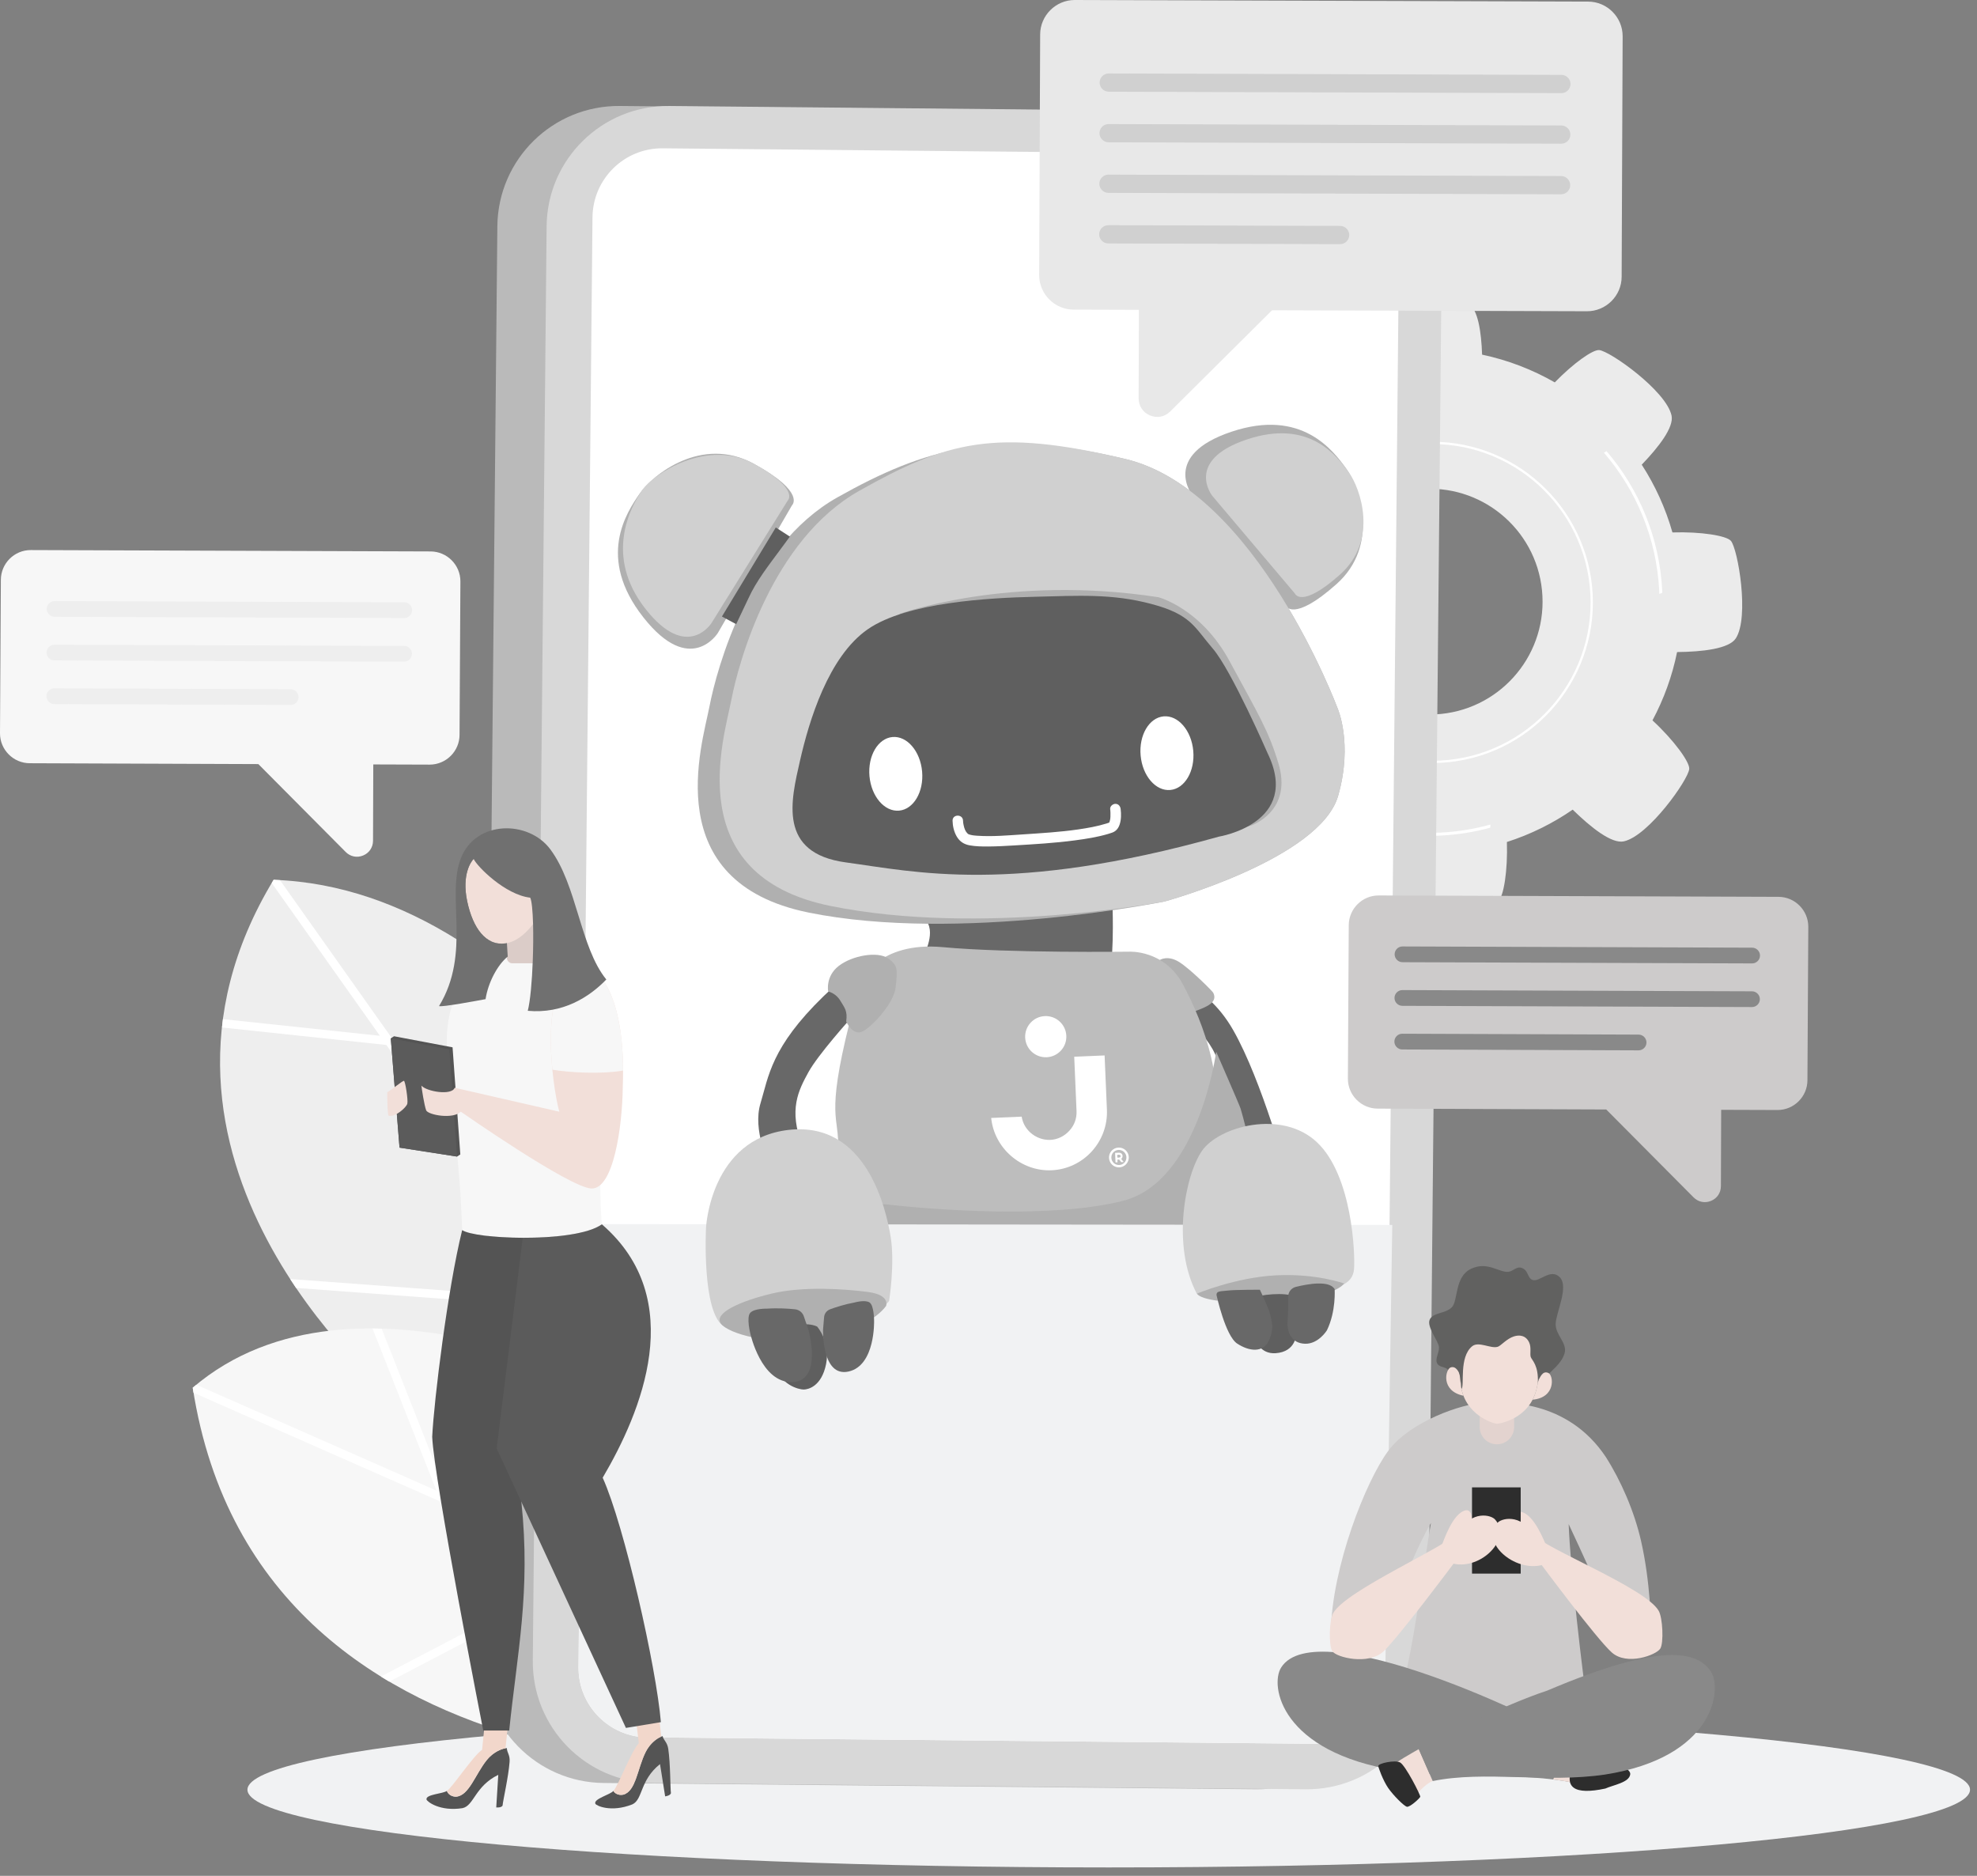 <svg width="117" height="111" viewBox="0 0 117 111" fill="none" xmlns="http://www.w3.org/2000/svg">
<rect x="0" y="0" width="117" height="111" fill="#808080" stroke="none"/>
<path d="M88.682 53.3C88.986 53.04 89.234 51.531 89.179 49.824C90.581 49.375 91.889 48.726 93.072 47.91C94.141 48.954 95.377 49.944 96.099 49.786C97.564 49.467 99.92 46.134 99.97 45.5C100.001 45.094 99.076 43.812 97.794 42.627C98.464 41.373 98.961 40.014 99.251 38.585C100.747 38.568 102.328 38.395 102.729 37.77C103.54 36.508 102.849 32.486 102.435 32.003C102.176 31.701 100.676 31.452 98.976 31.506C98.567 30.067 97.95 28.719 97.159 27.497C98.16 26.456 99.074 25.283 98.923 24.586C98.604 23.121 95.271 20.765 94.637 20.715C94.26 20.685 93.124 21.483 92.013 22.627C90.689 21.869 89.242 21.308 87.711 20.986C87.665 19.634 87.469 18.317 86.907 17.956C85.645 17.145 81.623 17.836 81.14 18.25C80.869 18.483 80.639 19.719 80.635 21.202C79.062 21.635 77.597 22.315 76.284 23.198C75.339 22.337 74.343 21.629 73.724 21.764C72.259 22.083 69.903 25.416 69.853 26.05C69.826 26.4 70.506 27.397 71.513 28.423C70.742 29.825 70.194 31.363 69.907 32.985C68.634 33.044 67.435 33.248 67.093 33.781C66.282 35.043 66.973 39.065 67.387 39.548C67.62 39.821 68.862 40.05 70.349 40.052C70.827 41.584 71.545 43.003 72.453 44.275C71.539 45.258 70.76 46.317 70.899 46.964C71.218 48.429 74.551 50.785 75.185 50.835C75.565 50.865 76.71 50.059 77.825 48.906C79.152 49.584 80.591 50.069 82.103 50.325C82.133 51.758 82.32 53.212 82.915 53.594C84.177 54.405 88.199 53.714 88.682 53.3ZM77.94 35.94C77.753 32.257 80.587 29.118 84.271 28.93C87.955 28.742 91.094 31.578 91.281 35.261C91.47 38.945 88.635 42.084 84.95 42.272C81.267 42.459 78.128 39.623 77.94 35.94Z" fill="#EBEBEB"/>
<path d="M75.269 36.128C75.002 30.895 79.045 26.419 84.279 26.153C89.513 25.886 93.988 29.928 94.255 35.162C94.522 40.396 90.48 44.871 85.246 45.138C80.01 45.406 75.535 41.364 75.269 36.128ZM94.12 35.17C93.858 30.011 89.446 26.026 84.286 26.289C79.126 26.552 75.141 30.963 75.404 36.123C75.668 41.284 80.078 45.268 85.239 45.005C90.398 44.741 94.383 40.33 94.12 35.17Z" fill="white"/>
<path d="M88.193 48.979C88.197 48.916 88.202 48.853 88.208 48.791C87.269 49.05 86.288 49.216 85.277 49.266C77.773 49.649 71.356 43.854 70.975 36.349C70.724 31.435 73.124 26.988 76.915 24.396C76.915 24.395 76.915 24.395 76.914 24.394C76.897 24.334 76.883 24.272 76.871 24.211C72.997 26.831 70.543 31.355 70.797 36.357C71.183 43.959 77.683 49.829 85.285 49.443C86.29 49.391 87.261 49.231 88.193 48.979Z" fill="white"/>
<path d="M94.92 26.786C96.822 28.998 98.035 31.83 98.195 34.963C98.198 35.024 98.198 35.085 98.2 35.146C98.258 35.121 98.317 35.099 98.374 35.078C98.372 35.036 98.373 34.996 98.371 34.953C98.211 31.794 96.992 28.935 95.077 26.698C95.026 26.729 94.974 26.758 94.92 26.786Z" fill="white"/>
<path d="M65.616 110.503C93.766 110.503 116.587 108.443 116.587 105.903C116.587 103.363 93.766 101.304 65.616 101.304C37.465 101.304 14.644 103.363 14.644 105.903C14.644 108.443 37.465 110.503 65.616 110.503Z" fill="#F1F2F3"/>
<path d="M42.221 72.916C42.221 72.916 32.134 52.614 16.191 52.062C6.253 68.471 22.866 82.338 22.866 82.338L41.797 88.222L42.221 72.916Z" fill="#EEEEEE"/>
<path d="M32.2 59.604L28.521 68.959L16.57 52.082C16.443 52.075 16.32 52.065 16.194 52.06C16.155 52.124 16.12 52.188 16.082 52.254L22.481 61.291L13.193 60.305C13.182 60.393 13.171 60.482 13.162 60.567L13.138 60.8L22.865 61.833L33.529 76.894L17.174 75.684C17.289 75.861 17.407 76.04 17.521 76.211L33.901 77.424L41.475 88.12L41.794 88.218L41.808 87.726L28.86 69.442L32.586 59.972C32.46 59.853 32.33 59.728 32.2 59.604Z" fill="white"/>
<path d="M37.732 82.791C37.732 82.791 21.058 73.849 11.406 82.116C15.376 107.759 48.275 104.521 48.275 104.521L37.732 82.791Z" fill="#F7F7F7"/>
<path d="M11.404 82.118C11.419 82.216 11.436 82.313 11.451 82.411L34.901 92.746L22.538 99.206C22.704 99.309 22.872 99.411 23.038 99.508L35.486 93.004L44.644 97.041L44.306 96.348L26.475 88.489L22.587 78.623C22.407 78.619 22.226 78.615 22.047 78.614L25.827 88.202L11.619 81.941C11.547 81.999 11.474 82.056 11.404 82.118Z" fill="white"/>
<path d="M74.353 105.878L35.73 105.506C31.763 105.468 28.579 102.221 28.617 98.255L29.434 13.384C29.473 9.417 32.719 6.233 36.685 6.271L75.308 6.643C79.275 6.682 82.459 9.928 82.421 13.894L81.603 98.766C81.565 102.732 78.318 105.917 74.353 105.878Z" fill="#BABABA"/>
<path d="M77.266 105.879L38.644 105.507C34.677 105.469 31.493 102.223 31.531 98.257L32.349 13.385C32.387 9.418 35.633 6.234 39.599 6.272L78.222 6.644C82.189 6.683 85.373 9.929 85.335 13.895L84.517 98.767C84.479 102.733 81.232 105.918 77.266 105.879Z" fill="#D8D8D8"/>
<path d="M35.064 12.858C35.086 10.581 36.949 8.753 39.225 8.776L78.724 9.156C81 9.178 82.828 11.041 82.805 13.318L81.978 99.104C81.957 101.38 80.094 103.208 77.817 103.186L38.319 102.805C36.043 102.784 34.215 100.921 34.237 98.644L35.064 12.858Z" fill="white"/>
<path d="M65.842 79.227C65.842 79.227 66.907 80.47 66.907 81.359C66.907 82.246 67.085 82.957 66.641 83.046C66.196 83.135 62.467 83.135 61.845 82.779C61.223 82.424 60.957 81.536 61.223 80.647C61.49 79.76 61.91 79.284 61.91 79.284L65.842 79.227Z" fill="#D0D0D0"/>
<path d="M67.174 81.802C67.174 81.802 64.953 82.601 63.445 82.157C61.936 81.714 61.437 80.8 61.33 80.324C61.224 79.848 60.425 80.825 60.425 80.825C60.425 80.825 60.336 82.246 60.425 82.335C60.514 82.424 61.402 83.845 61.58 83.845C61.757 83.845 64.243 84.2 64.332 84.111C64.421 84.022 66.02 83.489 66.109 83.489C66.197 83.489 67.441 83.934 67.441 83.934C67.441 83.934 68.151 83.489 68.063 83.311C67.974 83.134 67.264 81.98 67.264 81.98L67.174 81.802Z" fill="#B0B0B0"/>
<path d="M58.47 79.524C58.47 79.524 59.535 80.767 59.535 81.656C59.535 82.544 59.713 83.255 59.269 83.344C58.825 83.432 55.095 83.432 54.473 83.077C53.851 82.721 53.586 81.834 53.851 80.945C54.118 80.058 54.538 79.581 54.538 79.581L58.47 79.524Z" fill="#D0D0D0"/>
<path d="M59.803 82.1C59.803 82.1 57.583 82.899 56.074 82.456C54.565 82.013 54.066 81.099 53.96 80.623C53.853 80.146 53.054 81.124 53.054 81.124C53.054 81.124 52.966 82.545 53.054 82.634C53.143 82.722 54.031 84.143 54.209 84.143C54.386 84.143 56.873 84.499 56.962 84.41C57.05 84.321 58.649 83.788 58.738 83.788C58.827 83.788 60.07 84.232 60.07 84.232C60.07 84.232 60.781 83.788 60.692 83.61C60.603 83.432 59.893 82.278 59.893 82.278L59.803 82.1Z" fill="#B0B0B0"/>
<path d="M66.73 73.899L65.842 79.227C65.842 79.227 65.931 79.493 65.309 79.493C64.687 79.493 62.378 79.582 62.2 79.582C62.023 79.582 61.756 79.227 61.667 78.871C61.578 78.516 61.223 73.987 61.223 73.987C61.223 73.987 63.177 71.501 66.73 73.899Z" fill="#686868"/>
<path d="M59.448 73.545L58.531 79.454C58.531 79.454 58.623 79.75 57.981 79.75C57.34 79.75 54.956 79.848 54.773 79.848C54.59 79.848 54.314 79.454 54.223 79.06C54.131 78.667 53.764 73.644 53.764 73.644C53.764 73.644 55.78 70.887 59.448 73.545Z" fill="#686868"/>
<path d="M50.344 60.264C50.344 60.264 48.413 62.402 47.84 63.451C47.268 64.5 46.641 65.661 47.49 67.809C47.49 67.809 46.007 68.142 45.513 68.881C45.513 68.881 44.525 66.875 45.005 65.294C45.484 63.713 45.625 61.97 48.748 58.941C51.873 55.914 50.344 60.264 50.344 60.264Z" fill="#686868"/>
<path d="M74.109 69.171C74.109 69.171 72.671 63.693 71.752 62.067C70.832 60.443 68.473 58.684 66.672 58.978C64.871 59.273 68.637 57.67 68.637 57.67C68.637 57.67 71.26 57.938 72.978 60.95C74.697 63.962 76.215 69.599 76.215 69.599C76.215 69.599 74.589 70.123 74.109 69.171Z" fill="#686868"/>
<path d="M68.639 56.803C68.639 56.803 69.118 56.496 69.802 56.937C70.486 57.376 71.758 58.657 71.802 58.747C72.1 59.342 71.326 59.605 70.741 59.832C70.052 60.101 68.284 57.514 68.639 56.803Z" fill="#B0B0B0"/>
<path d="M65.843 53.711C65.843 53.711 65.973 57.3 65.5 58.319C65.027 59.338 54.733 57.905 54.608 56.64C54.608 56.64 55.385 55.298 54.847 54.523C54.31 53.746 64.552 51.688 65.843 53.711Z" fill="#686868"/>
<path d="M76.088 35.834C76.088 35.834 76.508 36.864 79.092 34.565C81.677 32.266 80.457 28.821 79.684 27.75C78.912 26.68 77.054 24.146 72.873 25.549C68.692 26.952 70.57 29.311 70.57 29.311L76.088 35.834Z" fill="#B0B0B0"/>
<path d="M76.637 35.126C76.637 35.126 77.009 36.04 79.301 34.001C81.593 31.962 80.512 28.907 79.827 27.958C79.142 27.008 77.494 24.762 73.786 26.006C70.079 27.251 71.744 29.341 71.744 29.341L76.637 35.126Z" fill="#D0D0D0"/>
<path d="M46.87 29.902C46.87 29.902 47.718 29.144 44.617 27.445C41.516 25.747 38.618 28.104 37.852 29.214C37.086 30.326 35.284 32.985 38.072 36.528C40.859 40.072 42.484 37.454 42.484 37.454L46.87 29.902Z" fill="#B0B0B0"/>
<path d="M79.155 41.901C79.155 41.901 74.357 29.024 66.613 27.164C58.869 25.304 54.709 26.532 49.553 29.434C44.399 32.336 42.422 39.531 41.986 41.806C41.55 44.08 38.935 52.184 47.845 53.998C56.756 55.811 68.921 53.345 68.921 53.345C68.921 53.345 78.126 50.825 79.192 47.089C80.082 43.972 79.155 41.901 79.155 41.901Z" fill="#B0B0B0"/>
<path d="M79.155 41.901C79.155 41.901 74.357 29.024 66.613 27.164C58.869 25.304 56.004 26.142 50.849 29.044C45.695 31.945 43.718 39.141 43.282 41.415C42.846 43.689 40.231 51.794 49.141 53.607C58.052 55.421 68.922 53.344 68.922 53.344C68.922 53.344 78.127 50.824 79.193 47.088C80.082 43.972 79.155 41.901 79.155 41.901Z" fill="#D0D0D0"/>
<path d="M53.248 36.32C53.248 36.32 59.675 33.976 68.547 35.338C68.547 35.338 71.067 35.981 72.766 39.122C74.466 42.263 75.073 43.226 75.657 45.169C76.241 47.112 75.334 48.246 74.187 48.794C73.04 49.342 55.508 52.631 53.673 48.311C51.839 43.993 53.248 36.32 53.248 36.32Z" fill="#B0B0B0"/>
<path d="M46.615 29.624C46.615 29.624 47.367 28.952 44.616 27.445C41.866 25.939 38.681 28.021 38.002 29.007C37.323 29.992 35.731 32.891 38.202 36.033C40.674 39.176 42.116 36.854 42.116 36.854L46.615 29.624Z" fill="#D0D0D0"/>
<path d="M75.012 44.56C75.012 44.56 72.884 39.673 71.778 38.385C70.673 37.099 70.488 36.362 68.145 35.74C65.803 35.117 63.822 35.25 61.223 35.314C58.624 35.377 53.681 35.622 51.354 37.236C49.026 38.849 47.881 42.652 47.346 45.005C46.812 47.358 46.011 50.484 50.06 51.032C54.109 51.58 59.853 52.945 72.129 49.508C72.128 49.507 77.042 48.723 75.012 44.56Z" fill="#5F5F5F"/>
<path d="M69.257 46.746C70.117 46.668 70.726 45.63 70.618 44.428C70.509 43.225 69.724 42.313 68.864 42.39C68.004 42.468 67.395 43.505 67.503 44.708C67.612 45.911 68.397 46.823 69.257 46.746Z" fill="white"/>
<path d="M53.209 47.968C54.069 47.891 54.679 46.853 54.571 45.65C54.462 44.447 53.677 43.535 52.817 43.612C51.957 43.69 51.348 44.728 51.456 45.931C51.565 47.133 52.349 48.045 53.209 47.968Z" fill="white"/>
<path d="M65.701 47.876C65.711 47.953 65.715 48.029 65.717 48.107C65.719 48.177 65.719 48.248 65.716 48.319C65.714 48.353 65.712 48.387 65.709 48.421C65.709 48.422 65.697 48.506 65.706 48.456C65.712 48.413 65.698 48.494 65.696 48.503C65.689 48.539 65.679 48.574 65.669 48.61C65.665 48.626 65.659 48.64 65.654 48.654C65.678 48.587 65.663 48.635 65.653 48.652C65.644 48.667 65.634 48.682 65.625 48.698C65.629 48.691 65.67 48.645 65.634 48.682C65.614 48.704 65.662 48.67 65.665 48.669C65.602 48.694 65.536 48.713 65.472 48.733C64.934 48.899 64.374 48.998 63.817 49.079C62.765 49.234 61.621 49.302 60.528 49.375C59.634 49.434 58.722 49.515 57.826 49.453C57.786 49.45 57.746 49.447 57.705 49.443C57.686 49.441 57.567 49.427 57.612 49.434C57.666 49.441 57.598 49.432 57.592 49.431C57.572 49.427 57.553 49.424 57.533 49.42C57.503 49.415 57.473 49.409 57.443 49.402C57.416 49.395 57.389 49.388 57.364 49.38C57.351 49.376 57.34 49.371 57.327 49.367C57.268 49.351 57.368 49.393 57.349 49.378C57.336 49.367 57.309 49.356 57.293 49.349C57.285 49.345 57.277 49.339 57.269 49.333C57.325 49.368 57.275 49.336 57.251 49.312C57.132 49.194 57.071 49.032 57.027 48.825C57.017 48.784 57.012 48.742 57.004 48.701C57.001 48.681 57.002 48.641 57.006 48.719C57.005 48.7 57.002 48.681 57 48.663C56.997 48.63 56.995 48.597 56.993 48.564C56.987 48.165 56.367 48.164 56.373 48.564C56.379 48.885 56.461 49.235 56.628 49.512C56.806 49.809 57.063 49.966 57.397 50.024C57.758 50.087 58.128 50.093 58.494 50.09C59 50.086 59.506 50.059 60.011 50.028C61.215 49.956 62.424 49.886 63.619 49.727C64.28 49.639 64.944 49.536 65.584 49.346C65.663 49.322 65.743 49.297 65.82 49.269C66.047 49.186 66.181 49.022 66.258 48.797C66.357 48.512 66.357 48.174 66.321 47.876C66.302 47.71 66.193 47.566 66.011 47.566C65.859 47.566 65.682 47.709 65.701 47.876Z" fill="white"/>
<path d="M46.745 31.753L45.912 31.212L42.724 36.482L43.566 36.934L44.295 35.4C44.754 34.388 45.495 33.447 46.154 32.553L46.745 31.753Z" fill="#5F5F5F"/>
<path d="M66.819 56.315C66.819 56.315 68.906 56.181 70.016 58.269C71.228 60.548 72.68 64.219 71.703 68.126C70.727 72.033 69.395 73.631 67.707 73.987C66.02 74.342 55.274 74.253 53.054 73.631C50.834 73.009 49.68 68.835 49.591 67.326C49.502 65.816 48.88 65.372 50.923 58.09C50.923 58.09 51.94 55.687 55.807 56.047C59.626 56.404 66.819 56.315 66.819 56.315Z" fill="#BDBDBD"/>
<path d="M50.078 60.445C50.078 60.445 50.434 61.244 50.966 61.067C51.499 60.889 52.92 59.38 53.009 58.403C53.098 57.426 53.187 57.16 52.565 56.715C51.943 56.271 50.433 56.538 49.634 57.16C48.835 57.782 49.012 58.67 49.012 58.67C49.012 58.67 49.456 58.758 49.723 59.203C49.99 59.645 50.167 59.823 50.078 60.445Z" fill="#B0B0B0"/>
<path d="M71.975 62.236C71.975 62.236 70.945 69.912 66.467 71.055C62.213 72.141 55.146 71.574 52.423 71.267C49.7 70.96 53.511 75.228 55.225 75.418C56.94 75.608 64.085 75.608 64.467 75.608C64.848 75.608 69.917 74.488 70.002 74.477C70.087 74.465 72.183 72.655 72.564 71.988C72.945 71.322 74.088 68.654 74.088 68.368C74.088 68.082 73.516 65.891 73.421 65.605C73.326 65.32 71.975 62.236 71.975 62.236Z" fill="#B0B0B0"/>
<path d="M58.659 66.153L60.463 66.076C60.521 66.437 60.695 66.758 60.968 67.01C61.293 67.308 61.725 67.469 62.155 67.451C62.581 67.432 62.982 67.241 63.284 66.91C63.582 66.587 63.729 66.182 63.71 65.74L63.573 62.53L65.371 62.454L65.508 65.663C65.589 67.559 64.119 69.168 62.231 69.249C60.425 69.326 58.839 67.943 58.659 66.153ZM61.836 60.126C61.164 60.154 60.641 60.724 60.67 61.395C60.699 62.067 61.268 62.59 61.94 62.561C62.612 62.532 63.135 61.963 63.106 61.291C63.077 60.62 62.507 60.098 61.836 60.126Z" fill="white"/>
<path d="M65.631 68.517C65.618 68.194 65.868 67.921 66.19 67.906C66.515 67.892 66.787 68.144 66.802 68.467C66.815 68.789 66.564 69.064 66.241 69.077C65.918 69.091 65.646 68.84 65.631 68.517ZM66.662 68.473C66.651 68.227 66.445 68.036 66.197 68.046C65.951 68.056 65.76 68.263 65.771 68.511C65.781 68.757 65.988 68.948 66.236 68.938C66.481 68.927 66.672 68.722 66.662 68.473Z" fill="white"/>
<path d="M66.503 68.761C66.499 68.761 66.497 68.762 66.495 68.762C66.452 68.764 66.407 68.766 66.364 68.768C66.358 68.768 66.355 68.767 66.35 68.762C66.313 68.716 66.277 68.669 66.24 68.623C66.236 68.618 66.231 68.615 66.225 68.616C66.196 68.618 66.166 68.62 66.138 68.621C66.131 68.621 66.129 68.623 66.129 68.629C66.131 68.676 66.133 68.724 66.135 68.77C66.135 68.776 66.134 68.778 66.128 68.778C66.093 68.779 66.058 68.781 66.023 68.782C66.018 68.782 66.016 68.781 66.016 68.776C66.008 68.592 66 68.409 65.992 68.225C65.992 68.221 65.993 68.219 65.997 68.219C66.07 68.216 66.145 68.211 66.218 68.21C66.263 68.209 66.308 68.22 66.347 68.243C66.386 68.267 66.412 68.301 66.425 68.346C66.435 68.381 66.437 68.417 66.431 68.453C66.423 68.501 66.399 68.541 66.36 68.57C66.355 68.574 66.353 68.576 66.358 68.581C66.404 68.639 66.45 68.696 66.495 68.754C66.499 68.757 66.501 68.758 66.503 68.761ZM66.121 68.417C66.122 68.443 66.123 68.468 66.124 68.493C66.124 68.5 66.126 68.501 66.132 68.501C66.159 68.5 66.187 68.499 66.214 68.498C66.235 68.497 66.255 68.493 66.275 68.485C66.297 68.476 66.311 68.459 66.316 68.437C66.319 68.422 66.319 68.408 66.316 68.393C66.314 68.377 66.307 68.363 66.293 68.352C66.275 68.336 66.253 68.331 66.231 68.331C66.195 68.331 66.159 68.333 66.124 68.334C66.119 68.334 66.118 68.337 66.118 68.342C66.118 68.366 66.119 68.392 66.121 68.417Z" fill="white"/>
<path d="M82.396 72.483L81.98 99.104C81.958 101.38 80.095 103.208 77.818 103.186L38.32 102.805C36.044 102.784 34.216 100.92 34.239 98.644L34.445 72.434L82.396 72.483Z" fill="#F1F2F3"/>
<path fillRule="evenodd" clipRule="evenodd" d="M92.834 90.186C92.934 92.863 93.633 98.893 93.995 101.342L94.962 102.166C94.962 102.166 92.014 102.151 91.327 102.044C90.64 101.934 82.662 101.025 82.662 101.025C83.635 98.077 84.2 92.853 84.683 90.121C84.068 91.142 82.747 93.996 82.057 96.646L78.757 96.594C78.826 92.695 80.835 87.642 82.15 85.863C83.466 84.082 86.56 83.064 87.8 83.004C89.04 82.943 92.75 82.789 95.033 86.215C95.93 87.621 96.716 89.425 97.115 91.168C97.692 93.687 97.674 96.028 97.76 96.449L95.216 96.279C94.98 94.634 93.581 91.817 92.834 90.186Z" fill="#CDCBCB"/>
<path fillRule="evenodd" clipRule="evenodd" d="M85.328 91.425C85.416 91.258 85.951 89.521 86.757 89.365C87.084 89.332 87.194 89.851 87.04 90.279C87.04 90.279 86.819 90.604 86.812 90.655C86.806 90.707 86.081 91.758 86.081 91.758L85.328 91.425Z" fill="#F2DFD9"/>
<path d="M89.606 84.446V83.647C89.606 83.084 89.151 82.628 88.588 82.628C88.026 82.628 87.57 83.084 87.57 83.647V84.446C87.57 85.008 88.026 85.464 88.588 85.464C89.151 85.464 89.606 85.008 89.606 84.446Z" fill="#E3D3CF"/>
<path fillRule="evenodd" clipRule="evenodd" d="M91.624 81.357C91.761 81.135 92.393 80.723 92.588 80.096C92.782 79.468 92.035 78.998 92.066 78.322C92.097 77.645 92.859 76.134 92.307 75.577C91.754 75.02 91.084 75.908 90.686 75.735C90.368 75.598 90.475 75.178 90.055 75.027C89.745 74.916 89.562 75.222 89.272 75.256C88.709 75.317 88.033 74.612 87.051 75.083C86.069 75.556 86.303 76.97 85.918 77.359C85.532 77.747 84.815 77.654 84.614 78.081C84.412 78.507 85.136 79.354 85.158 79.716C85.18 80.075 84.884 80.438 85.073 80.71C85.252 80.973 85.685 80.827 85.77 81.223C85.853 81.619 86.078 81.788 86.25 81.771C86.423 81.755 86.54 81.819 86.7 81.788C86.86 81.758 87.381 81.615 87.381 81.615L90.674 81.726L91.288 81.763L91.624 81.357Z" fill="#616160"/>
<path fillRule="evenodd" clipRule="evenodd" d="M86.608 82.591C85.241 82.305 85.538 81.016 85.856 80.913C86.173 80.81 86.356 81.211 86.403 81.394C86.423 81.805 86.458 82.2 86.608 82.591Z" fill="#F2DFD9"/>
<path fillRule="evenodd" clipRule="evenodd" d="M90.698 82.826C92.09 82.699 91.941 81.383 91.637 81.245C91.261 81.072 91.138 81.57 91.039 81.66C90.971 82.068 90.892 82.455 90.698 82.826Z" fill="#F2DFD9"/>
<path fillRule="evenodd" clipRule="evenodd" d="M88.565 84.248C88.412 84.238 86.645 83.752 86.444 81.899C86.242 80.046 86.666 78.404 86.854 78.17C87.042 77.933 88.92 78.073 88.92 78.073C88.92 78.073 90.802 78.151 90.963 78.406C91.124 78.662 91.356 80.342 90.943 82.159C90.528 83.976 88.719 84.257 88.565 84.248Z" fill="#F2DFD9"/>
<path fillRule="evenodd" clipRule="evenodd" d="M86.492 82.193C86.687 81.981 86.328 80.313 87.123 79.663C87.51 79.347 88.227 79.829 88.645 79.691C88.828 79.63 89.165 79.216 89.597 79.079C89.898 78.982 90.299 78.999 90.5 79.446C90.637 79.744 90.527 80.127 90.592 80.305C90.658 80.485 91.062 80.789 91.009 81.832C91.042 81.658 91.347 80.662 91.347 80.662L91.548 78.2L90.624 76.709L88.779 76.966C88.779 76.966 88.08 77.036 87.847 77.243C87.613 77.451 86.298 77.816 86.254 78.02C86.211 78.223 86.133 78.455 86.187 78.648C86.241 78.84 86.059 80.179 86.059 80.179C86.059 80.179 86.37 80.813 86.492 82.193Z" fill="#616160"/>
<path fillRule="evenodd" clipRule="evenodd" d="M93.171 105.501C89.929 104.833 86.322 105.315 82.644 104.767C75.807 103.68 75.133 99.75 75.822 98.668C77.903 95.404 91.196 101.613 94.044 103.512L93.171 105.501Z" fill="#898989"/>
<path fillRule="evenodd" clipRule="evenodd" d="M93.171 105.501C92.76 105.417 92.344 105.351 91.922 105.298L92.825 102.845C93.284 103.081 93.646 103.277 93.865 103.404C93.899 103.443 93.937 103.543 93.974 103.673L93.171 105.501Z" fill="#F2DFD9"/>
<path fillRule="evenodd" clipRule="evenodd" d="M84.789 105.392C84.519 105.459 83.987 105.951 83.756 106.312C83.524 106.674 82.295 105.11 82.295 105.11L82.286 104.596C82.504 104.307 83.632 103.696 83.961 103.502L84.789 105.392Z" fill="#F2DFD9"/>
<path fillRule="evenodd" clipRule="evenodd" d="M81.569 104.495C81.564 104.58 81.851 105.365 82.155 105.804C82.459 106.242 83.079 106.859 83.253 106.911C83.426 106.962 84.026 106.409 84.052 106.321C84.078 106.233 83.171 104.451 82.856 104.29C82.542 104.13 81.565 104.346 81.569 104.495Z" fill="#2D2D2D"/>
<path fillRule="evenodd" clipRule="evenodd" d="M95.004 105.835C95.472 105.623 96.422 105.482 96.478 104.991C96.528 104.556 94.917 103.824 93.114 104.437L93.117 104.439C92.499 105.786 93.167 106.227 95.004 105.835Z" fill="#2D2D2D"/>
<path fillRule="evenodd" clipRule="evenodd" d="M84.789 105.392C87.867 104.762 91.487 105.522 94.979 105.008C101.469 103.991 101.917 99.968 101.266 98.94C100.47 97.685 98.327 97.168 91.566 100.039C88.821 100.944 84.498 103.148 83.965 103.504L84.789 105.392Z" fill="#898989"/>
<path fillRule="evenodd" clipRule="evenodd" d="M91.479 91.388C91.387 91.222 90.799 89.594 89.99 89.456C89.661 89.429 89.488 89.695 89.652 90.118C89.652 90.118 89.849 90.388 89.856 90.439C89.864 90.491 90.561 91.576 90.561 91.576L91.479 91.388Z" fill="#F2DFD9"/>
<path d="M89.996 88.013H87.115V93.116H89.996V88.013Z" fill="#2D2D2D"/>
<path fillRule="evenodd" clipRule="evenodd" d="M78.849 97.71C79.088 98.078 80.985 98.548 81.873 97.722C82.76 96.897 86.021 92.529 86.021 92.529C87.659 92.891 89.459 91.065 88.501 89.94C88.269 89.622 87.07 89.369 86.362 90.626C85.733 91.468 79.67 94.079 78.898 95.456C78.658 95.869 78.627 97.382 78.849 97.71Z" fill="#F2DFD9"/>
<path fillRule="evenodd" clipRule="evenodd" d="M98.256 97.555C98.024 97.929 96.29 98.587 95.386 97.782C94.481 96.977 91.24 92.614 91.24 92.614C89.611 93.012 87.651 91.298 88.584 90.152C88.808 89.828 90 89.55 90.736 90.79C91.384 91.615 97.351 93.943 98.154 95.303C98.403 95.71 98.468 97.224 98.256 97.555Z" fill="#F2DFD9"/>
<path d="M79.116 76.127C79.116 76.127 80.064 76.007 80.133 75.095C80.201 74.184 80.03 69.569 77.945 67.597C75.862 65.624 72.134 66.658 71.135 68.097C70.135 69.535 69.328 73.722 70.828 76.55L79.116 76.127Z" fill="#D0D0D0"/>
<path d="M70.828 76.55C70.828 76.55 73.123 75.589 75.511 75.466C77.899 75.343 79.548 75.951 79.548 75.951C79.548 75.951 79.046 76.769 75.82 76.985C72.594 77.201 71.094 76.916 70.828 76.55Z" fill="#B0B0B0"/>
<path d="M76.714 78.921C76.714 78.921 77.012 77.023 76.585 76.731C76.157 76.44 74.423 76.603 74.138 76.832C73.852 77.062 73.74 80.187 75.486 80.074C76.719 79.995 76.714 78.921 76.714 78.921Z" fill="#5F5F5F"/>
<path d="M78.528 78.72C78.528 78.72 78.026 79.539 77.231 79.514C76.437 79.489 76.14 78.843 76.202 78.13C76.239 77.704 76.241 77.124 76.237 76.728C76.234 76.455 76.42 76.218 76.685 76.151C77.384 75.977 78.675 75.743 78.985 76.286C78.984 76.285 79.08 77.585 78.528 78.72Z" fill="#686868"/>
<path d="M71.998 76.647C71.998 76.647 72.517 79.047 73.219 79.506C73.919 79.965 74.75 80.071 75.092 79.326C75.433 78.582 75.247 78.179 75.179 77.818C75.111 77.459 74.56 76.317 74.56 76.317C74.56 76.317 73.082 76.317 72.683 76.365C72.283 76.417 71.966 76.368 71.998 76.647Z" fill="#686868"/>
<path d="M52.617 76.984C52.617 76.984 52.973 74.764 52.706 73.166C52.44 71.568 51.285 66.329 46.667 66.861C42.049 67.393 41.783 72.633 41.783 72.633C41.783 72.633 41.516 77.695 42.848 78.494C44.181 79.294 50.752 79.294 52.617 76.984Z" fill="#D0D0D0"/>
<path d="M52.438 77.279C52.438 77.279 52.706 76.63 51.374 76.452C50.042 76.275 47.556 76.097 45.691 76.541C43.826 76.985 42.212 77.701 42.663 78.32C43.115 78.938 45.574 79.587 47.986 79.263C50.397 78.938 51.902 78.017 52.438 77.279Z" fill="#B0B0B0"/>
<path d="M48.355 78.494C48.355 78.494 49.154 79.382 48.888 80.715C48.621 82.047 47.823 82.224 47.556 82.224C47.289 82.224 46.135 81.958 45.869 80.715C45.762 80.219 45.685 79.822 45.629 79.523C45.554 79.121 45.794 78.73 46.185 78.611C46.816 78.419 47.754 78.221 48.355 78.494Z" fill="#5F5F5F"/>
<path d="M50.574 77.073C50.574 77.073 51.197 76.895 51.462 77.073C51.729 77.251 51.729 78.139 51.729 78.139C51.729 78.139 51.818 80.802 50.219 81.158C48.62 81.513 48.709 78.672 48.709 78.672L48.77 77.942C48.788 77.731 48.925 77.55 49.124 77.476C49.447 77.357 49.977 77.182 50.574 77.073Z" fill="#686868"/>
<path d="M45.367 77.439C45.367 77.439 44.641 77.418 44.4 77.685C44.16 77.952 44.406 78.918 44.406 78.918C44.406 78.918 45.046 81.84 46.883 81.783C48.72 81.726 47.836 78.662 47.836 78.662L47.569 77.885C47.491 77.661 47.291 77.502 47.055 77.476C46.672 77.435 46.046 77.393 45.367 77.439Z" fill="#686868"/>
<path fillRule="evenodd" clipRule="evenodd" d="M63.61 1.39094e-05L93.989 0.095C95.114 0.098 96.032 1.022 96.029 2.147L95.97 16.378C95.967 17.504 95.043 18.421 93.918 18.418L75.28 18.36L69.253 24.349C68.932 24.669 68.476 24.758 68.058 24.583C67.641 24.408 67.384 24.021 67.385 23.568L67.401 18.334L63.538 18.322C62.412 18.319 61.495 17.395 61.498 16.27L61.557 2.039C61.561 0.913 62.485 -0.004 63.61 1.39094e-05Z" fill="#E8E8E8"/>
<path fillRule="evenodd" clipRule="evenodd" d="M105.254 53.069L81.591 52.987C80.62 52.984 79.823 53.777 79.82 54.747L79.769 63.83C79.766 64.801 80.559 65.598 81.529 65.601L95.058 65.652L100.228 70.854C100.503 71.13 100.897 71.21 101.258 71.061C101.619 70.913 101.843 70.58 101.845 70.189L101.86 65.672L105.194 65.683C106.166 65.686 106.962 64.893 106.965 63.923L107.016 54.84C107.017 53.869 106.226 53.072 105.254 53.069Z" fill="#CDCBCB"/>
<path fillRule="evenodd" clipRule="evenodd" d="M65.619 4.347L92.406 4.431C92.703 4.432 92.945 4.676 92.944 4.972C92.943 5.27 92.699 5.512 92.403 5.511L65.616 5.427C65.318 5.426 65.076 5.182 65.077 4.886C65.077 4.589 65.322 4.346 65.619 4.347Z" fill="#D0D0D0"/>
<path fillRule="evenodd" clipRule="evenodd" d="M65.609 7.341L92.397 7.425C92.694 7.426 92.936 7.669 92.935 7.966C92.934 8.264 92.69 8.505 92.394 8.504L65.606 8.421C65.309 8.42 65.067 8.176 65.068 7.879C65.068 7.582 65.312 7.34 65.609 7.341Z" fill="#D0D0D0"/>
<path fillRule="evenodd" clipRule="evenodd" d="M65.6 10.333L92.387 10.417C92.685 10.418 92.927 10.662 92.926 10.959C92.925 11.256 92.681 11.498 92.384 11.497L65.597 11.413C65.299 11.412 65.058 11.168 65.059 10.872C65.059 10.574 65.303 10.332 65.6 10.333Z" fill="#D0D0D0"/>
<path fillRule="evenodd" clipRule="evenodd" d="M65.591 13.325L79.31 13.368C79.608 13.369 79.85 13.613 79.849 13.91C79.848 14.207 79.604 14.449 79.307 14.448L65.588 14.405C65.29 14.404 65.048 14.16 65.049 13.863C65.049 13.567 65.293 13.325 65.591 13.325Z" fill="#D0D0D0"/>
<path fillRule="evenodd" clipRule="evenodd" d="M83.002 56.005L103.693 56.077C103.949 56.078 104.158 56.289 104.158 56.544C104.157 56.8 103.946 57.009 103.691 57.009L83.001 56.937C82.744 56.936 82.535 56.725 82.535 56.47C82.535 56.212 82.746 56.004 83.002 56.005Z" fill="#898989"/>
<path fillRule="evenodd" clipRule="evenodd" d="M82.994 58.587L103.685 58.659C103.941 58.66 104.15 58.871 104.15 59.126C104.149 59.383 103.938 59.591 103.683 59.591L82.992 59.519C82.736 59.518 82.527 59.307 82.527 59.052C82.528 58.796 82.738 58.586 82.994 58.587Z" fill="#898989"/>
<path fillRule="evenodd" clipRule="evenodd" d="M82.987 61.169L96.974 61.221C97.231 61.222 97.439 61.433 97.439 61.688C97.438 61.944 97.227 62.153 96.972 62.153L82.985 62.101C82.729 62.1 82.52 61.889 82.52 61.634C82.52 61.378 82.731 61.168 82.987 61.169Z" fill="#898989"/>
<path fillRule="evenodd" clipRule="evenodd" d="M25.485 32.631L1.822 32.549C0.85 32.546 0.054 33.338 0.051 34.309L9.06302e-06 43.392C-0.003 44.363 0.789 45.16 1.76 45.163L15.289 45.214L20.459 50.415C20.734 50.692 21.128 50.772 21.489 50.623C21.85 50.475 22.074 50.142 22.076 49.751L22.091 45.234L25.425 45.245C26.396 45.248 27.193 44.455 27.196 43.485L27.247 34.402C27.248 33.43 26.455 32.634 25.485 32.631Z" fill="#F7F7F7"/>
<path fillRule="evenodd" clipRule="evenodd" d="M3.233 35.566L23.924 35.639C24.18 35.64 24.389 35.85 24.389 36.106C24.388 36.362 24.177 36.571 23.922 36.571L3.23 36.498C2.974 36.497 2.765 36.286 2.765 36.031C2.766 35.775 2.977 35.565 3.233 35.566Z" fill="#EEEEEE"/>
<path fillRule="evenodd" clipRule="evenodd" d="M3.225 38.149L23.915 38.221C24.172 38.222 24.38 38.433 24.38 38.688C24.38 38.943 24.169 39.153 23.913 39.153L3.223 39.081C2.967 39.08 2.758 38.869 2.758 38.614C2.758 38.357 2.969 38.148 3.225 38.149Z" fill="#EEEEEE"/>
<path fillRule="evenodd" clipRule="evenodd" d="M3.217 40.731L17.204 40.783C17.46 40.784 17.669 40.994 17.669 41.25C17.668 41.506 17.457 41.715 17.202 41.715L3.215 41.663C2.958 41.662 2.75 41.451 2.75 41.196C2.75 40.94 2.961 40.731 3.217 40.731Z" fill="#EEEEEE"/>
<path d="M27.351 72.79C28.173 73.347 34.079 73.558 35.617 72.445C35.399 70.216 35.635 63.749 35.513 61.649L34.93 58.893L33.163 58.939C33.113 57.027 32.421 55.904 29.238 56.366C27.945 57.095 26.406 58.82 26.443 61.66C26.484 64.86 27.167 67.299 27.351 72.79Z" fill="#F7F7F7"/>
<rect x="30" y="54" width="2" height="3" rx="0.3" fill="#DBCCC8"/>
<path fillRule="evenodd" clipRule="evenodd" d="M29.997 55.809C30.695 55.671 31.245 55.08 31.547 54.678C32.146 53.348 31.986 50.915 30.33 50.407C29.754 50.23 28.745 50.233 28.028 50.828C27.893 50.963 27.309 51.734 27.649 53.34C27.989 54.945 28.767 55.979 29.904 55.826C29.935 55.821 29.967 55.816 29.997 55.809Z" fill="#F2DFD9"/>
<path fillRule="evenodd" clipRule="evenodd" d="M27.049 68.438L27.241 68.312L26.783 61.974L23.319 61.318L23.127 61.444L23.644 67.909L27.049 68.438Z" fill="#545454"/>
<path fillRule="evenodd" clipRule="evenodd" d="M23.127 61.444L26.592 62.099L27.049 68.438L23.644 67.909L23.127 61.444Z" fill="#5B5B5B"/>
<path fillRule="evenodd" clipRule="evenodd" d="M34.644 57.226C35.25 57.185 37.073 58.684 36.856 64.326C36.829 66.684 36.304 70.393 34.991 70.327C33.677 70.26 27.272 65.783 27.272 65.783C26.795 66.246 25.363 65.977 25.224 65.711C25.104 65.397 24.959 64.423 24.939 64.24C25.245 64.594 26.738 64.844 26.906 64.366C27.153 64.426 33.101 65.784 33.101 65.784C32.698 64.379 31.668 57.424 34.644 57.226Z" fill="#F2DFD9"/>
<path fillRule="evenodd" clipRule="evenodd" d="M34.644 57.226C35.213 57.188 36.859 58.508 36.874 63.349C35.529 63.582 33.594 63.456 32.69 63.296C32.444 60.763 32.576 57.364 34.644 57.226Z" fill="#F7F7F7"/>
<path fillRule="evenodd" clipRule="evenodd" d="M39.364 106.297C39.398 106.29 39.65 106.261 39.706 106.113C39.663 105.769 39.678 104.376 39.548 103.489C39.489 103.083 39.284 103.004 39.212 102.732C39.011 102.792 38.517 103.061 38.208 103.682C37.72 104.66 37.64 105.987 36.89 106.196C36.556 106.267 36.331 106.064 36.304 105.972C36.13 106.193 35.11 106.444 35.233 106.734C35.287 106.851 36.164 107.267 37.421 106.772C38.053 106.486 37.86 105.34 39.06 104.388L39.364 106.297Z" fill="#545454"/>
<path fillRule="evenodd" clipRule="evenodd" d="M36.304 105.971C36.559 105.732 37.381 103.578 37.806 103.153L37.65 101.865L38.996 101.547L39.136 102.76C38.904 102.856 38.481 103.128 38.206 103.681C37.719 104.659 37.639 105.986 36.889 106.195C36.588 106.26 36.375 106.102 36.316 106.001C36.313 105.991 36.309 105.981 36.304 105.971Z" fill="#F2D7CB"/>
<path fillRule="evenodd" clipRule="evenodd" d="M29.368 106.952C29.404 106.952 29.656 106.979 29.741 106.848C29.774 106.504 30.091 105.146 30.158 104.252C30.189 103.843 30.007 103.721 29.995 103.441C29.785 103.456 29.244 103.61 28.808 104.149C28.12 104.998 27.754 106.277 26.976 106.317C26.635 106.314 26.459 106.068 26.452 105.97C26.235 106.147 25.183 106.171 25.241 106.482C25.269 106.607 26.035 107.205 27.37 106.995C28.05 106.853 28.11 105.692 29.488 105.024L29.368 106.952Z" fill="#545454"/>
<path fillRule="evenodd" clipRule="evenodd" d="M26.453 105.969C26.755 105.791 28.023 103.868 28.531 103.543L28.66 102.251L30.043 102.234L29.917 103.449C29.67 103.492 29.199 103.666 28.809 104.147C28.121 104.996 27.755 106.275 26.977 106.315C26.67 106.312 26.497 106.111 26.462 106.001C26.457 105.991 26.454 105.981 26.453 105.969Z" fill="#F2D7CB"/>
<path fillRule="evenodd" clipRule="evenodd" d="M30.135 102.401C30.601 97.848 31.418 94.176 30.855 88.872C33.795 82.654 35.36 76.913 30.937 73.245C29.271 73.24 27.742 73.054 27.352 72.79C26.505 76.201 25.683 82.851 25.578 85.022C25.685 87.565 28.599 102.4 28.599 102.4H30.135V102.401Z" fill="#545454"/>
<path fillRule="evenodd" clipRule="evenodd" d="M22.916 64.632C23.069 64.568 23.825 63.945 23.905 63.956C23.985 63.967 24.159 65.092 24.106 65.309C24.053 65.526 23.403 66.113 23.007 66.022C22.916 65.978 22.916 64.632 22.916 64.632Z" fill="#F2DFD9"/>
<path fillRule="evenodd" clipRule="evenodd" d="M35.618 72.446C34.809 73.032 32.789 73.251 30.937 73.245L29.394 85.711L30.855 88.872L37.042 102.247L39.111 101.906C38.846 98.674 36.938 90.249 35.667 87.442C37.943 83.574 40.763 76.895 35.618 72.446Z" fill="#5B5B5B"/>
<path fillRule="evenodd" clipRule="evenodd" d="M31.547 54.678C31.564 55.327 31.558 56.102 31.529 56.863C31.485 58.062 31.383 59.225 31.234 59.813C33.305 60.002 34.871 59.008 35.882 57.96C34.32 56.036 34.164 52.387 32.561 50.248C31.27 48.524 28.176 48.527 27.284 50.763C26.392 52.998 27.901 56.397 25.983 59.532C26.138 59.61 28.267 59.209 28.736 59.123C28.889 58.133 29.441 57.097 30.048 56.602L29.999 55.808C29.968 55.815 29.936 55.82 29.906 55.824C28.769 55.979 27.992 54.943 27.651 53.338C27.311 51.732 27.895 50.962 28.03 50.825C28.23 51.269 29.899 52.951 31.377 53.118C31.469 53.294 31.525 53.895 31.547 54.678Z" fill="#707070"/>
</svg>
